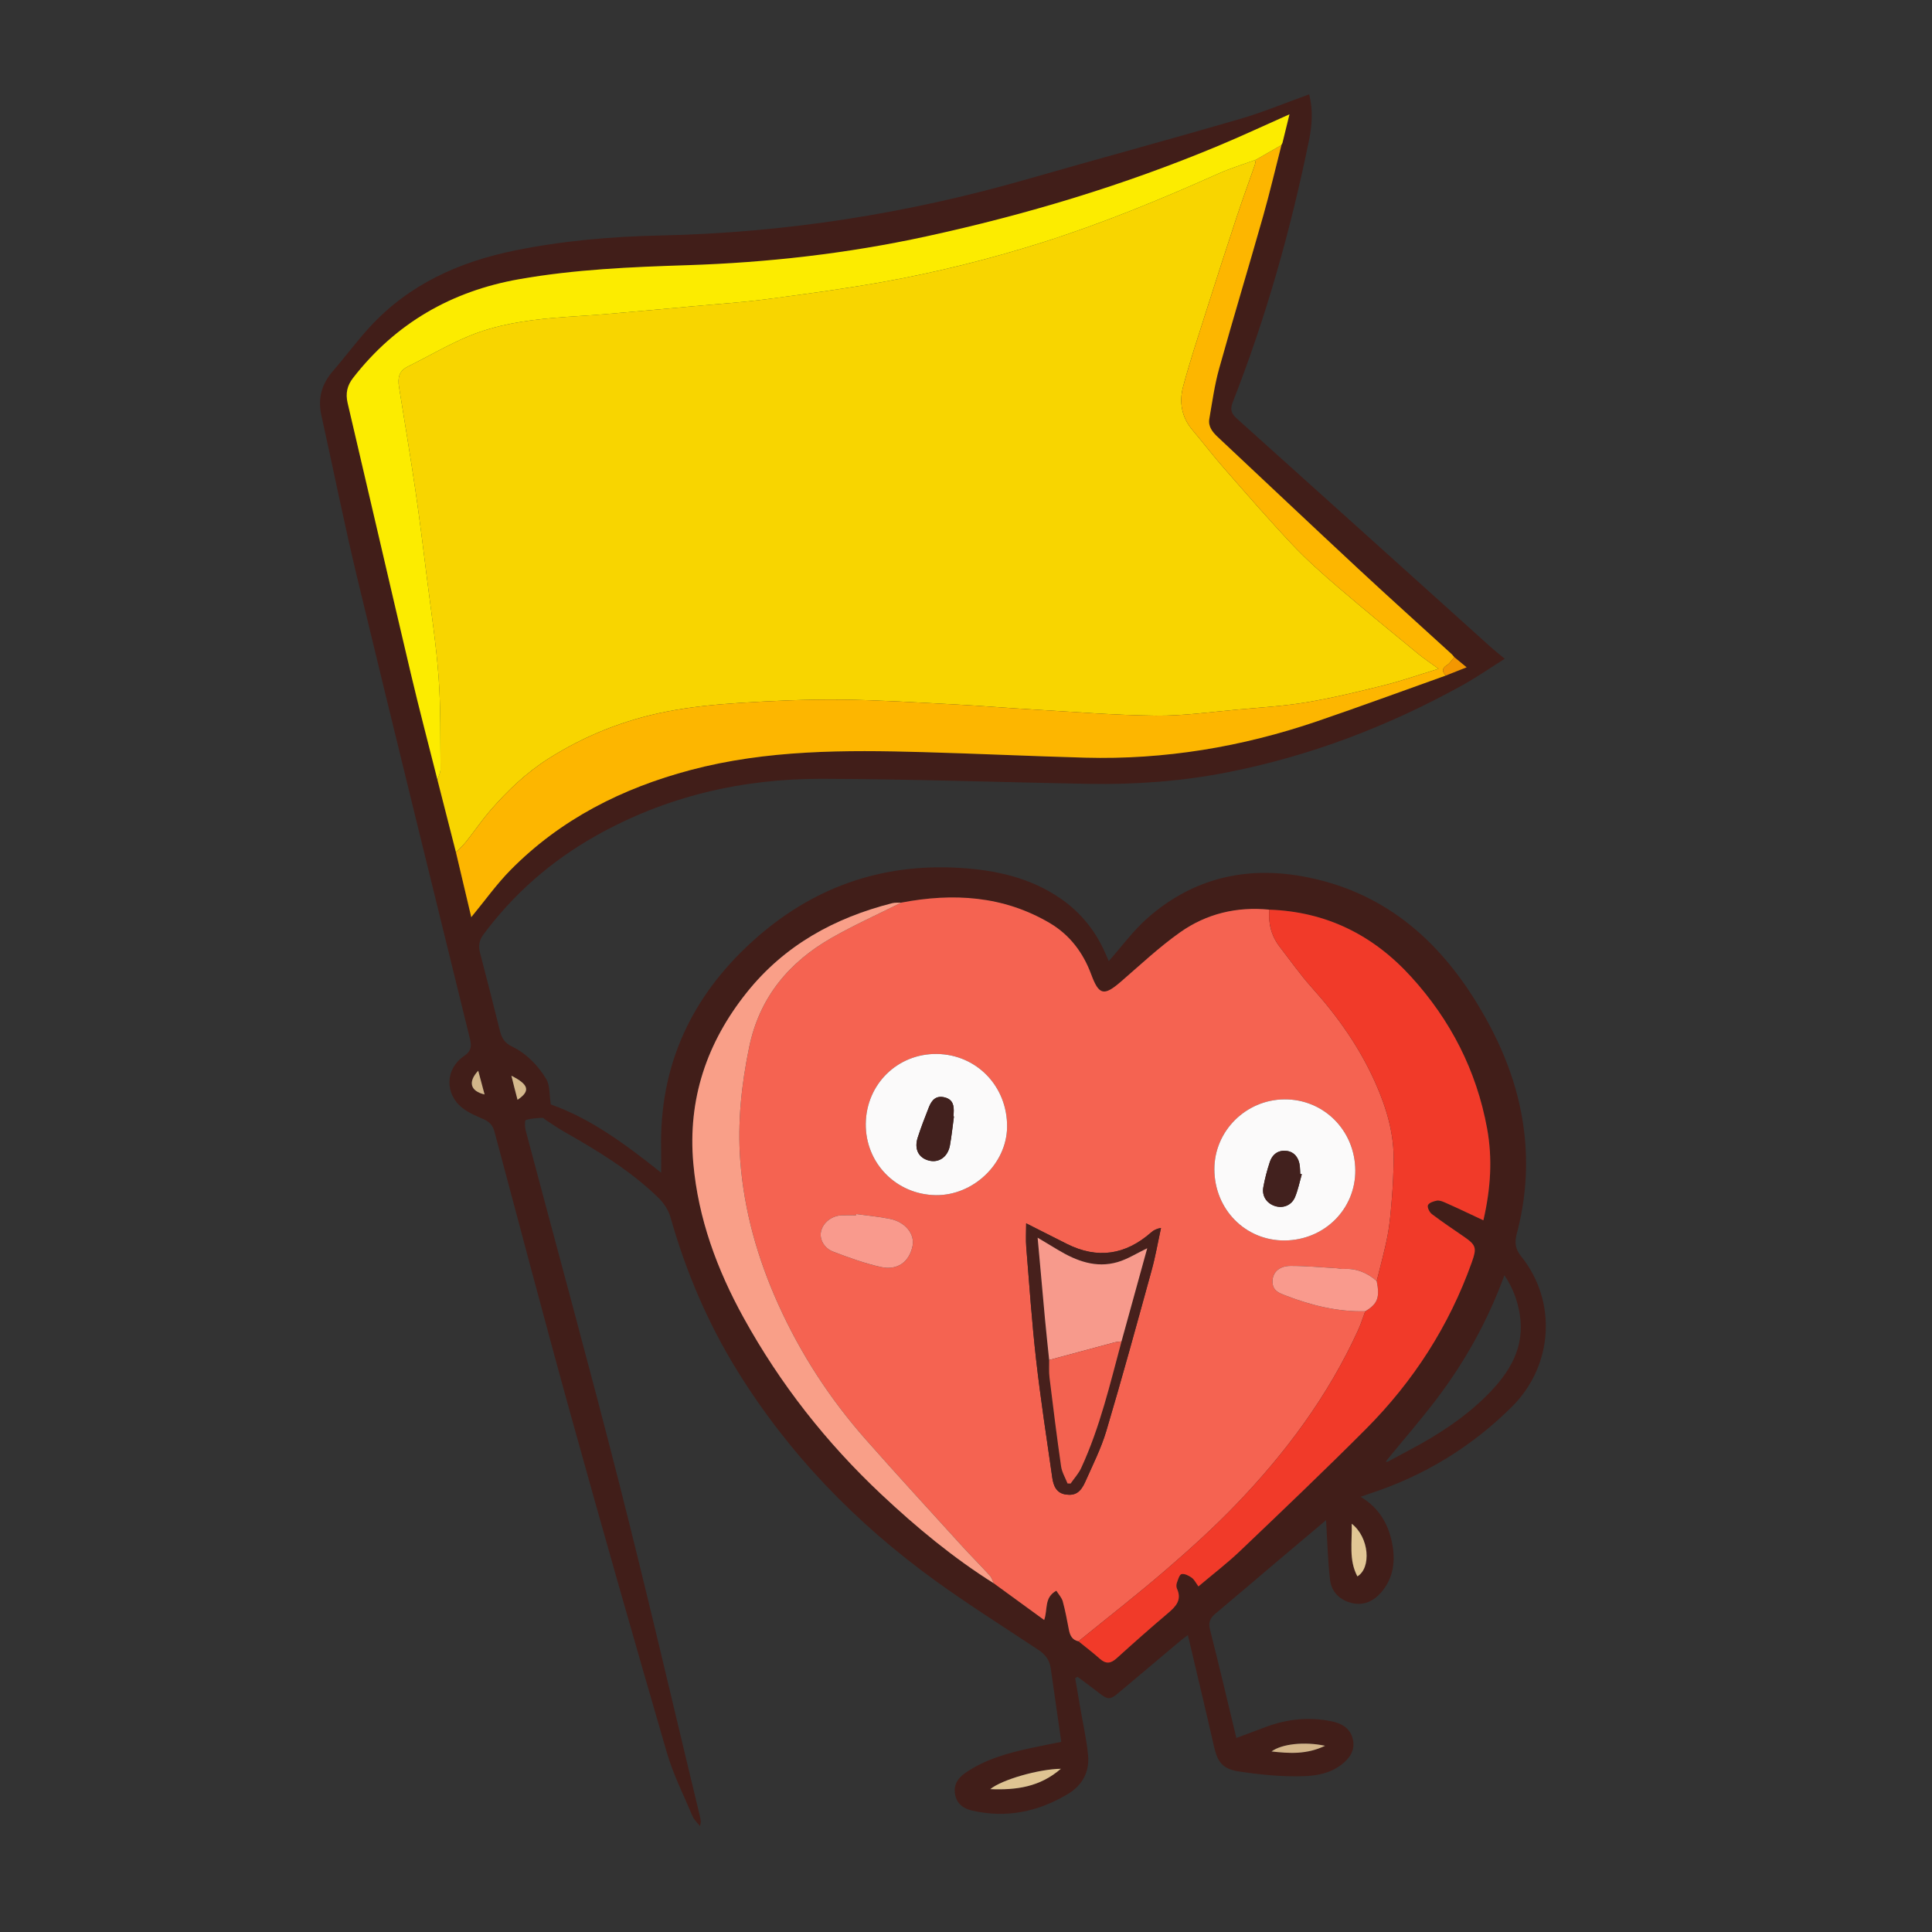 <svg id="Layer_1" enable-background="new 0 0 512 512" height="512" viewBox="0 0 512 512" width="512" xmlns="http://www.w3.org/2000/svg"><rect x="0" y="0" width="512" height="512" fill="#333333" stroke="none"/><g><path d="m351.42 402.856c-4.421 3.728-9 7.581-13.569 11.446-5.264 4.454-10.501 8.941-15.791 13.364-1.398 1.169-1.874 2.316-1.388 4.227 2.408 9.471 4.636 18.988 6.975 28.689 2.614-.976 5.151-1.908 7.677-2.869 5.678-2.16 11.505-2.762 17.471-1.572 2.769.552 5.093 1.878 5.739 4.862.624 2.885-.881 5.001-3.068 6.67-2.963 2.262-6.466 2.922-10.058 3.036-5.772.183-11.439-.408-17.195-1.271-4.914-.736-5.745-3.329-6.586-7.016-2.188-9.601-4.489-19.176-6.826-29.103-.764.577-1.397 1.013-1.982 1.505-5.509 4.625-11.014 9.254-16.511 13.892-2.092 1.765-2.761 1.743-4.992-.017-1.894-1.494-3.854-2.902-5.785-4.348-.199.13-.398.26-.597.39.44 2.571.881 5.142 1.32 7.713.721 4.227 1.683 8.431 2.095 12.689.427 4.415-1.526 7.993-5.343 10.282-7.872 4.721-16.32 6.482-25.385 4.397-2.309-.531-4.077-1.793-4.522-4.326-.443-2.521.754-4.297 2.722-5.654 5.17-3.564 11.077-5.223 17.109-6.536 2.672-.582 5.359-1.095 8.314-1.695-.357-2.505-.704-4.958-1.056-7.411-.58-4.036-1.178-8.069-1.739-12.108-.297-2.134-1.412-3.63-3.2-4.817-9.194-6.101-18.547-11.987-27.478-18.453-20.988-15.194-38.748-33.499-52.428-55.639-7.845-12.697-13.598-26.258-17.657-40.598-.532-1.879-1.774-3.773-3.186-5.149-7.381-7.193-16.13-12.485-25.035-17.539-1.605-.911-3.115-1.987-4.67-2.986-.373-.24-.763-.69-1.125-.671-1.466.076-2.972.151-4.348.59-.278.088-.26 1.812-.028 2.688 8.271 31.214 16.85 62.348 24.813 93.64 7.489 29.428 14.336 59.021 21.461 88.542.154.64.249 1.294-.07 2.23-.667-.869-1.551-1.646-1.964-2.622-2.36-5.577-5.124-11.052-6.807-16.836-8.605-29.575-17.058-59.195-25.298-88.874-6.993-25.19-13.632-50.478-20.396-75.731-.446-1.666-1.389-2.632-2.951-3.305-1.891-.815-3.856-1.645-5.466-2.887-4.816-3.713-4.66-10.392.34-13.796 1.82-1.239 2.1-2.475 1.609-4.472-9.971-40.571-19.978-81.133-29.77-121.747-3.488-14.469-6.408-29.075-9.632-43.608-.994-4.48.092-8.294 3.084-11.74 3.302-3.802 6.297-7.879 9.696-11.589 10.375-11.322 23.64-17.304 38.432-20.326 12.761-2.607 25.701-3.71 38.685-3.991 33.035-.714 65.367-5.791 97.106-14.907 18.719-5.376 37.522-10.463 56.221-15.905 6.238-1.816 12.272-4.332 18.558-6.585 1.062 4.121.776 8.165-.04 12.157-4.84 23.685-11.366 46.887-20.212 69.405-.691 1.76-.494 2.939.971 4.254 22.564 20.255 45.08 40.564 67.614 60.852.985.887 2.038 1.698 3.497 2.905-3.89 2.444-7.453 4.925-11.231 7.015-19.632 10.863-40.368 18.792-62.431 23.109-12.061 2.36-24.255 3.243-36.522 3.023-23.577-.422-47.151-1.271-70.729-1.335-21.229-.057-41.471 4.652-60.106 15.188-11.695 6.612-21.632 15.276-29.659 26.096-1.119 1.508-1.357 3.026-.894 4.804 1.81 6.95 3.601 13.906 5.326 20.878.459 1.857 1.343 3.097 3.136 3.971 3.894 1.899 6.895 4.991 9.079 8.61 1.022 1.693.802 4.136 1.228 6.756 10.491 3.674 19.884 10.613 29.242 18.09 0-2.248.039-4.186-.006-6.122-.51-22.135 7.875-40.365 24.152-55.151 15.61-14.18 33.919-20.788 54.988-19.511 9.506.576 18.631 2.558 26.668 8.085 5.468 3.761 9.421 8.733 12.032 14.806.311.724.628 1.446.786 1.81 3.466-3.891 6.535-8.143 10.382-11.506 11.865-10.373 25.802-13.751 41.232-10.906 20.826 3.839 35.43 16.246 46.147 33.877 6.219 10.231 10.706 21.12 12.242 33.092 1.203 9.377.528 18.637-1.891 27.754-.6 2.264-.383 3.993 1.157 5.906 9.612 11.94 8.532 28.982-2.408 39.863-10.75 10.693-23.35 18.365-37.768 23.055-.686.223-1.362.479-2.352.829 5.155 3.071 7.62 7.684 8.502 13.148.709 4.394.013 8.605-2.997 12.12-2.071 2.419-4.731 3.659-7.925 2.862-3.156-.787-5.317-2.98-5.683-6.152-.6-5.199-.723-10.453-1.054-15.794zm16.364-15.496c1.946-1.046 3.888-2.101 5.84-3.135 7.502-3.971 14.576-8.564 20.59-14.61 5.86-5.892 9.983-12.56 8.527-21.38-.596-3.609-1.844-6.99-4.053-10.288-4.398 12.029-10.402 22.805-17.901 32.711-4.24 5.601-8.864 10.911-13.315 16.353-.074.134-.147.267-.221.401.177-.017.355-.035.533-.052zm-28.204-348.938c.092-.174.185-.349.277-.523.6-2.445 1.2-4.89 1.866-7.604-6.568 2.918-12.676 5.774-18.894 8.37-25.035 10.45-50.906 18.236-77.398 23.992-20.857 4.532-41.973 6.936-63.297 7.622-14.903.479-29.799 1.111-44.524 3.706-17.973 3.167-32.786 11.683-44.048 26.177-1.573 2.024-2.031 4.119-1.437 6.65 5.625 23.951 11.141 47.927 16.789 71.873 2.21 9.369 4.673 18.678 7.021 28.015 1.632 6.391 3.263 12.782 4.895 19.173 1.347 5.7 2.694 11.4 4.062 17.191 3.605-4.367 6.71-8.756 10.437-12.53 13.274-13.442 29.575-21.663 47.656-26.461 20.241-5.372 40.952-5.338 61.67-4.752 14.308.404 28.609 1.08 42.917 1.471 21.059.576 41.533-2.845 61.437-9.628 11.429-3.894 22.759-8.078 34.133-12.131 1.721-.68 3.442-1.359 5.533-2.185-1.361-1.123-2.312-1.908-3.263-2.693-.238-.275-.45-.578-.716-.821-8.271-7.552-16.607-15.034-24.807-22.662-12.435-11.567-24.773-23.238-37.163-34.853-1.412-1.324-2.593-2.79-2.239-4.826.773-4.445 1.386-8.949 2.594-13.281 3.759-13.488 7.826-26.89 11.647-40.362 1.775-6.258 3.259-12.598 4.874-18.9-0-0-.019-.026-.019-.026zm-76.186 381.199c4.383 3.191 8.765 6.382 13.323 9.7.999-2.833-.073-5.951 3.222-7.764.59.949 1.426 1.819 1.707 2.841.684 2.486 1.133 5.039 1.633 7.573.293 1.488.897 2.661 2.531 2.988 1.895 1.541 3.845 3.019 5.667 4.641 1.598 1.422 2.89 1.276 4.445-.134 4.449-4.033 8.947-8.017 13.531-11.895 2.122-1.795 3.847-3.522 2.457-6.57-.198-.433-.19-1.079-.025-1.534.308-.851.684-2.194 1.247-2.313.81-.172 1.921.414 2.7.965.677.479 1.072 1.357 1.769 2.298 3.801-3.217 7.63-6.142 11.096-9.449 11.16-10.646 22.335-21.282 33.223-32.203 12.631-12.668 22.145-27.417 28.158-44.342 1.315-3.701 1.1-4.469-2.09-6.67-2.868-1.978-5.772-3.91-8.543-6.016-.631-.479-1.266-1.804-1.025-2.356.28-.64 1.492-1.04 2.363-1.2.661-.122 1.462.202 2.131.49 1.906.82 3.778 1.719 5.66 2.594 1.44.669 2.875 1.349 4.54 2.131 1.932-8.368 2.454-16.346.975-24.384-2.826-15.348-9.684-28.706-20.173-40.21-10.066-11.041-22.469-17.203-37.519-17.729-8.607-.864-16.657 1.059-23.643 5.994-5.541 3.914-10.532 8.617-15.682 13.069-4.53 3.917-5.846 3.621-7.9-1.929-2.128-5.748-5.687-10.471-10.975-13.585-12.328-7.261-25.627-8.028-39.353-5.413-.805.043-1.644-.046-2.41.149-15.288 3.892-28.509 11.129-38.525 23.652-10.62 13.278-15.684 28.315-14.173 45.305 1.301 14.629 6.285 28.143 13.346 40.934 9.685 17.545 21.919 33.112 36.521 46.817 9.261 8.692 19.011 16.781 29.793 23.558zm17.75 49.124c-5.882.077-15.633 2.874-18.717 5.397 6.871.279 13.138-.548 18.717-5.397zm77.078-64.94c.129 4.957-.826 9.597 1.498 13.955 3.72-2.227 3.177-10.315-1.498-13.955zm-7.058 58.845c-5.528-1.174-11.507-.484-14.195 1.507 4.683.522 9.287.845 14.195-1.507zm-215.642-177.567c.314 1.258.557 2.246.809 3.232.26 1.017.528 2.031.818 3.146 3.47-2.328 3.02-4.04-1.627-6.378zm-7.104 4.963c-.566-2.114-1.103-4.121-1.686-6.295-2.782 2.978-2.098 5.411 1.686 6.295z" fill="#411e19"/><path d="m120.829 225.87c-1.632-6.391-3.263-12.782-4.895-19.173.284-.975.823-1.952.814-2.924-.082-8.074.076-16.171-.51-24.213-.631-8.655-1.958-17.261-3.037-25.882-.987-7.888-1.948-15.782-3.102-23.647-1.347-9.177-2.885-18.325-4.356-27.483-.369-2.3-.09-4.215 2.304-5.396 5.418-2.674 10.646-5.79 16.212-8.094 7.195-2.978 14.897-4.16 22.642-4.83 4.41-.382 8.836-.574 13.246-.95 8.076-.688 16.146-1.442 24.218-2.183 6.236-.573 12.494-.978 18.698-1.796 10.291-1.358 20.59-2.74 30.805-4.565 14.319-2.558 28.425-6.07 42.309-10.466 15.973-5.058 31.42-11.426 46.699-18.253 3.218-1.438 6.62-2.463 9.937-3.679-.101.501-.144 1.023-.31 1.501-1.552 4.472-3.194 8.914-4.678 13.409-2.802 8.482-5.55 16.981-8.257 25.494-2.08 6.541-4.245 13.063-6.021 19.688-1.093 4.077-.443 8.075 2.43 11.488 2.851 3.388 5.548 6.91 8.464 10.24 5.938 6.781 11.843 13.599 18.025 20.154 3.798 4.027 7.968 7.729 12.176 11.338 6.945 5.958 14.04 11.741 21.107 17.556 1.605 1.321 3.35 2.474 5.48 4.033-5.154 1.578-9.677 3.173-14.309 4.332-6.791 1.699-13.614 3.359-20.51 4.524-6.016 1.016-12.146 1.388-18.235 1.931-7.267.648-14.55 1.705-21.816 1.63-10.989-.114-21.97-1.022-32.951-1.653-6.701-.385-13.392-.963-20.095-1.307-10.182-.522-20.368-1.183-30.558-1.285-8.938-.089-17.896.307-26.82.875-6.457.411-12.95 1.057-19.29 2.301-11.172 2.191-21.661 6.341-31.319 12.477-5.862 3.724-10.817 8.462-15.335 13.661-2.316 2.665-4.305 5.612-6.505 8.382-.791.996-1.765 1.848-2.655 2.765z" fill="#f8d500"/><path d="m285.809 434.961c-1.633-.33-2.236-1.503-2.529-2.991-.5-2.534-.949-5.087-1.633-7.573-.281-1.022-1.117-1.892-1.707-2.841-3.295 1.813-2.223 4.931-3.222 7.764-4.558-3.318-8.94-6.509-13.324-9.7-.357-.701-.58-1.522-1.091-2.081-2.498-2.734-5.12-5.355-7.611-8.096-8.461-9.311-16.976-18.574-25.298-28.008-9.504-10.773-17.247-22.695-23.169-35.835-5.464-12.123-9.035-24.729-10.04-37.953-.771-10.14.297-20.222 2.366-30.198 2.728-13.154 10.543-22.484 21.931-28.964 5.953-3.387 12.23-6.205 18.361-9.28 13.727-2.615 27.025-1.848 39.353 5.413 5.288 3.115 8.847 7.837 10.975 13.585 2.055 5.551 3.37 5.846 7.9 1.929 5.15-4.452 10.141-9.155 15.682-13.069 6.986-4.935 15.036-6.858 23.643-5.994-.333 3.617.497 6.928 2.721 9.819 2.838 3.689 5.539 7.508 8.642 10.964 6.823 7.598 12.617 15.833 16.764 25.19 2.932 6.618 4.968 13.45 4.81 20.774-.068 3.177-.196 6.357-.452 9.523-.274 3.377-.535 6.776-1.161 10.097-.765 4.053-1.905 8.036-2.882 12.049-2.549-2.227-5.46-3.421-8.899-3.2-.577.037-1.165-.163-1.751-.196-4.049-.231-8.098-.618-12.148-.613-3.235.004-4.996 1.921-4.799 4.519.163 2.15 1.893 2.718 3.438 3.315 6.791 2.622 13.774 4.357 21.125 4.192-.62 1.654-1.145 3.352-1.876 4.956-7.981 17.512-19.315 32.718-32.599 46.479-5.852 6.062-12.138 11.737-18.526 17.24-7.495 6.458-15.316 12.537-22.995 18.781zm73.36-124.826c-.071-10.559-8.37-18.866-18.777-18.794-10.242.071-18.606 8.427-18.57 18.552.038 10.64 8.264 18.944 18.669 18.844 10.498-.101 18.748-8.317 18.678-18.602zm-110.936-30.825c-10.379-.109-18.647 8.006-18.793 18.445-.146 10.441 8.055 18.829 18.548 18.971 9.941.134 18.79-8.312 18.903-18.045.125-10.759-8.063-19.26-18.657-19.371zm23.709 44.885c0 2.298-.137 4.295.023 6.268.811 9.969 1.493 19.956 2.619 29.891 1.184 10.443 2.792 20.839 4.28 31.246.304 2.124 1.059 4.101 3.615 4.464 2.397.34 3.867-.525 5.115-3.343 1.979-4.468 4.217-8.883 5.603-13.541 4.202-14.123 8.091-28.341 12.002-42.549 1.014-3.685 1.662-7.47 2.479-11.209-1.185.189-1.946.602-2.579 1.16-6.803 5.987-14.247 7.156-22.413 3.042-3.495-1.761-6.987-3.529-10.743-5.427zm-45.049-2.458c-.015.11-.029.221-.044.331-1.262 0-2.525-.038-3.785.008-2.688.099-5.014 1.963-5.5 4.356-.398 1.956.785 4.33 3.242 5.269 4.118 1.573 8.304 3.094 12.592 4.057 4.432.996 7.549-1.322 8.426-5.496.671-3.19-1.851-6.41-5.965-7.248-2.953-.602-5.974-.863-8.965-1.276z" fill="#f56351"/><path d="m120.829 225.87c.89-.918 1.864-1.769 2.655-2.765 2.199-2.77 4.188-5.717 6.505-8.382 4.518-5.199 9.473-9.937 15.335-13.661 9.659-6.136 20.148-10.286 31.319-12.477 6.34-1.243 12.833-1.89 19.29-2.301 8.925-.568 17.882-.964 26.82-.875 10.189.101 20.376.762 30.558 1.285 6.703.344 13.393.923 20.095 1.307 10.981.63 21.963 1.539 32.951 1.653 7.266.075 14.549-.982 21.816-1.63 6.09-.543 12.219-.915 18.235-1.931 6.896-1.165 13.719-2.825 20.51-4.524 4.632-1.159 9.155-2.753 14.309-4.332-2.13-1.559-3.875-2.711-5.48-4.033-7.066-5.815-14.162-11.598-21.107-17.556-4.208-3.61-8.378-7.311-12.176-11.338-6.182-6.555-12.087-13.373-18.025-20.154-2.916-3.33-5.613-6.851-8.464-10.24-2.872-3.413-3.523-7.412-2.43-11.488 1.776-6.625 3.941-13.148 6.021-19.688 2.707-8.512 5.455-17.012 8.257-25.494 1.485-4.494 3.126-8.937 4.678-13.409.166-.479.21-1.0.31-1.501 2.262-1.296 4.524-2.592 6.786-3.889-1.616 6.303-3.099 12.643-4.874 18.9-3.821 13.471-7.888 26.873-11.647 40.362-1.207 4.332-1.82 8.836-2.594 13.281-.354 2.036.827 3.502 2.239 4.826 12.391 11.615 24.728 23.287 37.163 34.853 8.2 7.628 16.537 15.109 24.807 22.662.267.243.479.546.716.821-.646.722-1.174 1.632-1.962 2.124-1.412.88-1.258 1.719-.307 2.754-11.374 4.053-22.704 8.237-34.133 12.131-19.904 6.782-40.377 10.203-61.437 9.628-14.309-.391-28.609-1.067-42.917-1.471-20.718-.585-41.428-.62-61.67 4.752-18.08 4.798-34.381 13.019-47.656 26.461-3.727 3.774-6.832 8.162-10.437 12.53-1.368-5.791-2.715-11.491-4.062-17.191z" fill="#fdb600"/><path d="m364.838 339.488c.978-4.013 2.118-7.996 2.882-12.049.627-3.321.887-6.72 1.161-10.097.257-3.166.384-6.347.452-9.523.157-7.324-1.878-14.156-4.81-20.774-4.146-9.357-9.941-17.592-16.764-25.19-3.103-3.455-5.805-7.274-8.642-10.964-2.224-2.891-3.054-6.202-2.721-9.819 15.05.526 27.453 6.688 37.519 17.729 10.488 11.505 17.347 24.862 20.173 40.21 1.48 8.037.958 16.015-.975 24.384-1.666-.782-3.101-1.462-4.54-2.131-1.882-.875-3.754-1.774-5.66-2.594-.669-.288-1.469-.611-2.131-.49-.871.16-2.083.56-2.363 1.2-.242.552.394 1.877 1.025 2.356 2.772 2.106 5.676 4.037 8.543 6.016 3.19 2.201 3.404 2.969 2.09 6.67-6.013 16.925-15.527 31.674-28.158 44.342-10.888 10.921-22.064 21.558-33.223 32.203-3.466 3.307-7.296 6.232-11.096 9.449-.696-.94-1.091-1.819-1.769-2.298-.779-.551-1.89-1.137-2.7-.965-.563.119-.939 1.462-1.247 2.313-.165.456-.172 1.101.025 1.534 1.391 3.047-.335 4.775-2.457 6.57-4.584 3.878-9.082 7.862-13.531 11.895-1.555 1.409-2.847 1.556-4.445.134-1.822-1.622-3.773-3.1-5.668-4.639 7.679-6.242 15.499-12.322 22.995-18.78 6.388-5.503 12.674-11.178 18.526-17.24 13.284-13.761 24.617-28.967 32.599-46.479.731-1.604 1.256-3.302 1.876-4.956 3.276-1.957 3.917-3.652 3.033-8.016z" fill="#f13a29"/><path d="m339.599 38.448c-2.262 1.296-4.524 2.592-6.786 3.889-3.317 1.215-6.719 2.241-9.937 3.679-15.278 6.827-30.726 13.195-46.699 18.253-13.884 4.396-27.99 7.908-42.309 10.466-10.215 1.825-20.514 3.207-30.805 4.565-6.204.819-12.462 1.224-18.698 1.796-8.071.741-16.142 1.494-24.218 2.183-4.41.376-8.836.568-13.246.95-7.745.67-15.447 1.852-22.642 4.83-5.567 2.304-10.794 5.42-16.212 8.094-2.394 1.181-2.674 3.096-2.304 5.396 1.471 9.158 3.009 18.307 4.356 27.483 1.155 7.865 2.115 15.758 3.102 23.647 1.079 8.621 2.406 17.227 3.037 25.882.586 8.041.428 16.139.51 24.213.01.972-.529 1.949-.814 2.924-2.348-9.336-4.812-18.645-7.021-28.015-5.648-23.945-11.164-47.922-16.789-71.873-.594-2.531-.136-4.625 1.437-6.65 11.262-14.494 26.075-23.011 44.048-26.177 14.725-2.595 29.621-3.227 44.524-3.706 21.325-.685 42.441-3.09 63.297-7.622 26.492-5.756 52.363-13.542 77.398-23.992 6.218-2.595 12.326-5.452 18.894-8.37-.666 2.714-1.266 5.159-1.866 7.604-.092.174-.185.349-.277.523 0-0.0.019.026.019.026z" fill="#fcec00"/><path d="m238.843 239.205c-6.131 3.075-12.408 5.893-18.361 9.28-11.388 6.479-19.203 15.81-21.931 28.964-2.069 9.976-3.137 20.058-2.366 30.198 1.005 13.225 4.577 25.831 10.04 37.953 5.922 13.14 13.666 25.062 23.169 35.835 8.322 9.434 16.838 18.697 25.298 28.008 2.491 2.741 5.113 5.362 7.611 8.096.511.559.734 1.38 1.091 2.081-10.781-6.776-20.53-14.865-29.792-23.557-14.602-13.705-26.836-29.272-36.521-46.817-7.06-12.791-12.045-26.305-13.346-40.934-1.511-16.99 3.553-32.026 14.173-45.305 10.016-12.523 23.237-19.761 38.525-23.652.766-.195 1.605-.106 2.41-.149z" fill="#f99f88"/><path d="m281.145 468.744c-5.579 4.849-11.846 5.676-18.717 5.397 3.085-2.523 12.835-5.319 18.717-5.397z" fill="#dfc492"/><path d="m358.223 403.804c4.675 3.639 5.219 11.727 1.498 13.955-2.324-4.357-1.369-8.998-1.498-13.955z" fill="#e1c694"/><path d="m351.166 462.649c-4.908 2.352-9.512 2.029-14.195 1.507 2.688-1.991 8.667-2.681 14.195-1.507z" fill="#d3b58a"/><path d="m383.14 179.031c-.951-1.035-1.104-1.874.307-2.754.789-.492 1.317-1.402 1.962-2.124.951.785 1.902 1.569 3.263 2.693-2.091.826-3.812 1.505-5.533 2.185z" fill="#f39701"/><path d="m135.524 285.082c4.647 2.337 5.097 4.05 1.627 6.378-.29-1.115-.559-2.129-.818-3.146-.252-.986-.494-1.973-.809-3.232z" fill="#d5b88c"/><path d="m128.42 290.045c-3.784-.884-4.468-3.317-1.686-6.295.582 2.174 1.12 4.181 1.686 6.295z" fill="#d2b58a"/><path d="m339.581 38.422c.092-.174.185-.349.277-.523-.092.174-.185.349-.277.523z" fill="#fdb600"/><path d="m359.169 310.135c.07 10.285-8.181 18.501-18.678 18.602-10.405.1-18.631-8.204-18.669-18.844-.036-10.125 8.329-18.482 18.57-18.552 10.406-.072 18.706 8.235 18.777 18.794zm-14.178 1.054c-.136-.038-.272-.077-.408-.115-.035-.664-.046-1.331-.111-1.992-.226-2.292-1.504-3.804-3.416-4.071-2.117-.295-3.803.693-4.559 2.985-.715 2.165-1.303 4.392-1.705 6.635-.421 2.352.907 4.288 3.098 4.984 2.156.685 4.407-.184 5.319-2.393.796-1.928 1.204-4.016 1.784-6.034z" fill="#fbfafa"/><path d="m248.233 279.31c10.595.111 18.782 8.612 18.657 19.371-.113 9.732-8.961 18.179-18.903 18.045-10.492-.142-18.694-8.53-18.548-18.971.146-10.439 8.414-18.554 18.793-18.445zm4.575 16.565c-.045-.006-.091-.012-.136-.018.021-.295.045-.59.062-.885.108-1.893-.125-3.574-2.365-4.149-2.323-.597-3.471.728-4.204 2.598-1.049 2.675-2.104 5.355-2.974 8.091-.969 3.05.27 5.374 3.014 6.056 2.636.656 4.995-.992 5.538-4.034.453-2.536.717-5.105 1.065-7.66z" fill="#fbfafa"/><path d="m271.942 324.195c3.756 1.898 7.248 3.666 10.743 5.427 8.166 4.114 15.61 2.946 22.413-3.042.634-.558 1.394-.971 2.579-1.16-.816 3.739-1.464 7.525-2.479 11.209-3.911 14.208-7.8 28.426-12.002 42.549-1.386 4.658-3.624 9.073-5.603 13.541-1.248 2.818-2.718 3.683-5.115 3.343-2.556-.362-3.312-2.34-3.615-4.464-1.488-10.407-3.096-20.803-4.28-31.246-1.126-9.935-1.807-19.922-2.619-29.891-.161-1.973-.023-3.97-.023-6.268zm6.096 36.212c.022 1.554-.097 3.125.091 4.659.962 7.852 1.941 15.703 3.069 23.532.225 1.561 1.121 3.025 1.708 4.533l.816.018c.945-1.365 2.112-2.628 2.798-4.112 4.964-10.733 7.634-22.208 10.693-33.556 2.268-8.218 4.537-16.436 6.812-24.679-2.796 1.335-5.204 2.891-7.843 3.66-5.75 1.678-10.936-.294-15.836-3.245-1.727-1.04-3.458-2.074-5.364-3.217.67 7.43 1.294 14.507 1.952 21.581.336 3.612.733 7.218 1.103 10.826z" fill="#47201c"/><path d="m226.892 321.737c2.991.413 6.013.675 8.965 1.276 4.114.838 6.636 4.058 5.965 7.248-.878 4.174-3.994 6.492-8.426 5.496-4.288-.963-8.474-2.485-12.592-4.057-2.457-.939-3.639-3.313-3.242-5.269.486-2.392 2.812-4.256 5.5-4.356 1.26-.046 2.524-.008 3.785-.008.015-.11.029-.221.044-.331z" fill="#f99a8d"/><path d="m364.838 339.488c.885 4.364.243 6.059-3.033 8.016-7.351.165-14.334-1.569-21.125-4.192-1.546-.597-3.275-1.165-3.438-3.315-.197-2.599 1.564-4.516 4.799-4.519 4.049-.005 8.099.382 12.148.613.586.033 1.174.234 1.751.196 3.438-.221 6.35.973 8.899 3.2z" fill="#f99a8d"/><path d="m344.992 311.189c-.58 2.018-.988 4.106-1.784 6.034-.912 2.21-3.163 3.079-5.319 2.393-2.191-.696-3.519-2.633-3.098-4.984.402-2.243.991-4.47 1.705-6.635.756-2.292 2.442-3.28 4.559-2.985 1.912.267 3.191 1.779 3.416 4.071.065.661.075 1.328.111 1.992.136.038.272.077.408.115z" fill="#42211e"/><path d="m252.808 295.875c-.348 2.554-.612 5.124-1.065 7.66-.543 3.043-2.902 4.69-5.538 4.034-2.743-.683-3.983-3.007-3.014-6.056.87-2.736 1.925-5.416 2.974-8.091.733-1.87 1.881-3.195 4.204-2.598 2.239.575 2.473 2.256 2.365 4.149-.017.295-.041.59-.062.885.045.006.091.012.136.018z" fill="#42211e"/><path d="m278.038 360.407c-.369-3.609-.766-7.215-1.103-10.826-.658-7.074-1.282-14.151-1.952-21.581 1.906 1.143 3.637 2.176 5.364 3.217 4.9 2.951 10.086 4.923 15.836 3.245 2.638-.77 5.047-2.326 7.843-3.66-2.275 8.244-4.544 16.461-6.812 24.679-.651.091-1.319.116-1.949.284-5.746 1.533-11.485 3.091-17.227 4.642z" fill="#f79a8c"/><path d="m278.038 360.407c5.741-1.551 11.481-3.109 17.227-4.642.63-.168 1.298-.193 1.949-.284-3.059 11.347-5.729 22.823-10.693 33.556-.687 1.485-1.854 2.747-2.798 4.112-.272-.006-.544-.012-.816-.018-.587-1.508-1.484-2.972-1.708-4.533-1.127-7.829-2.107-15.68-3.069-23.532-.188-1.534-.069-3.105-.091-4.659z" fill="#f36250"/></g></svg>